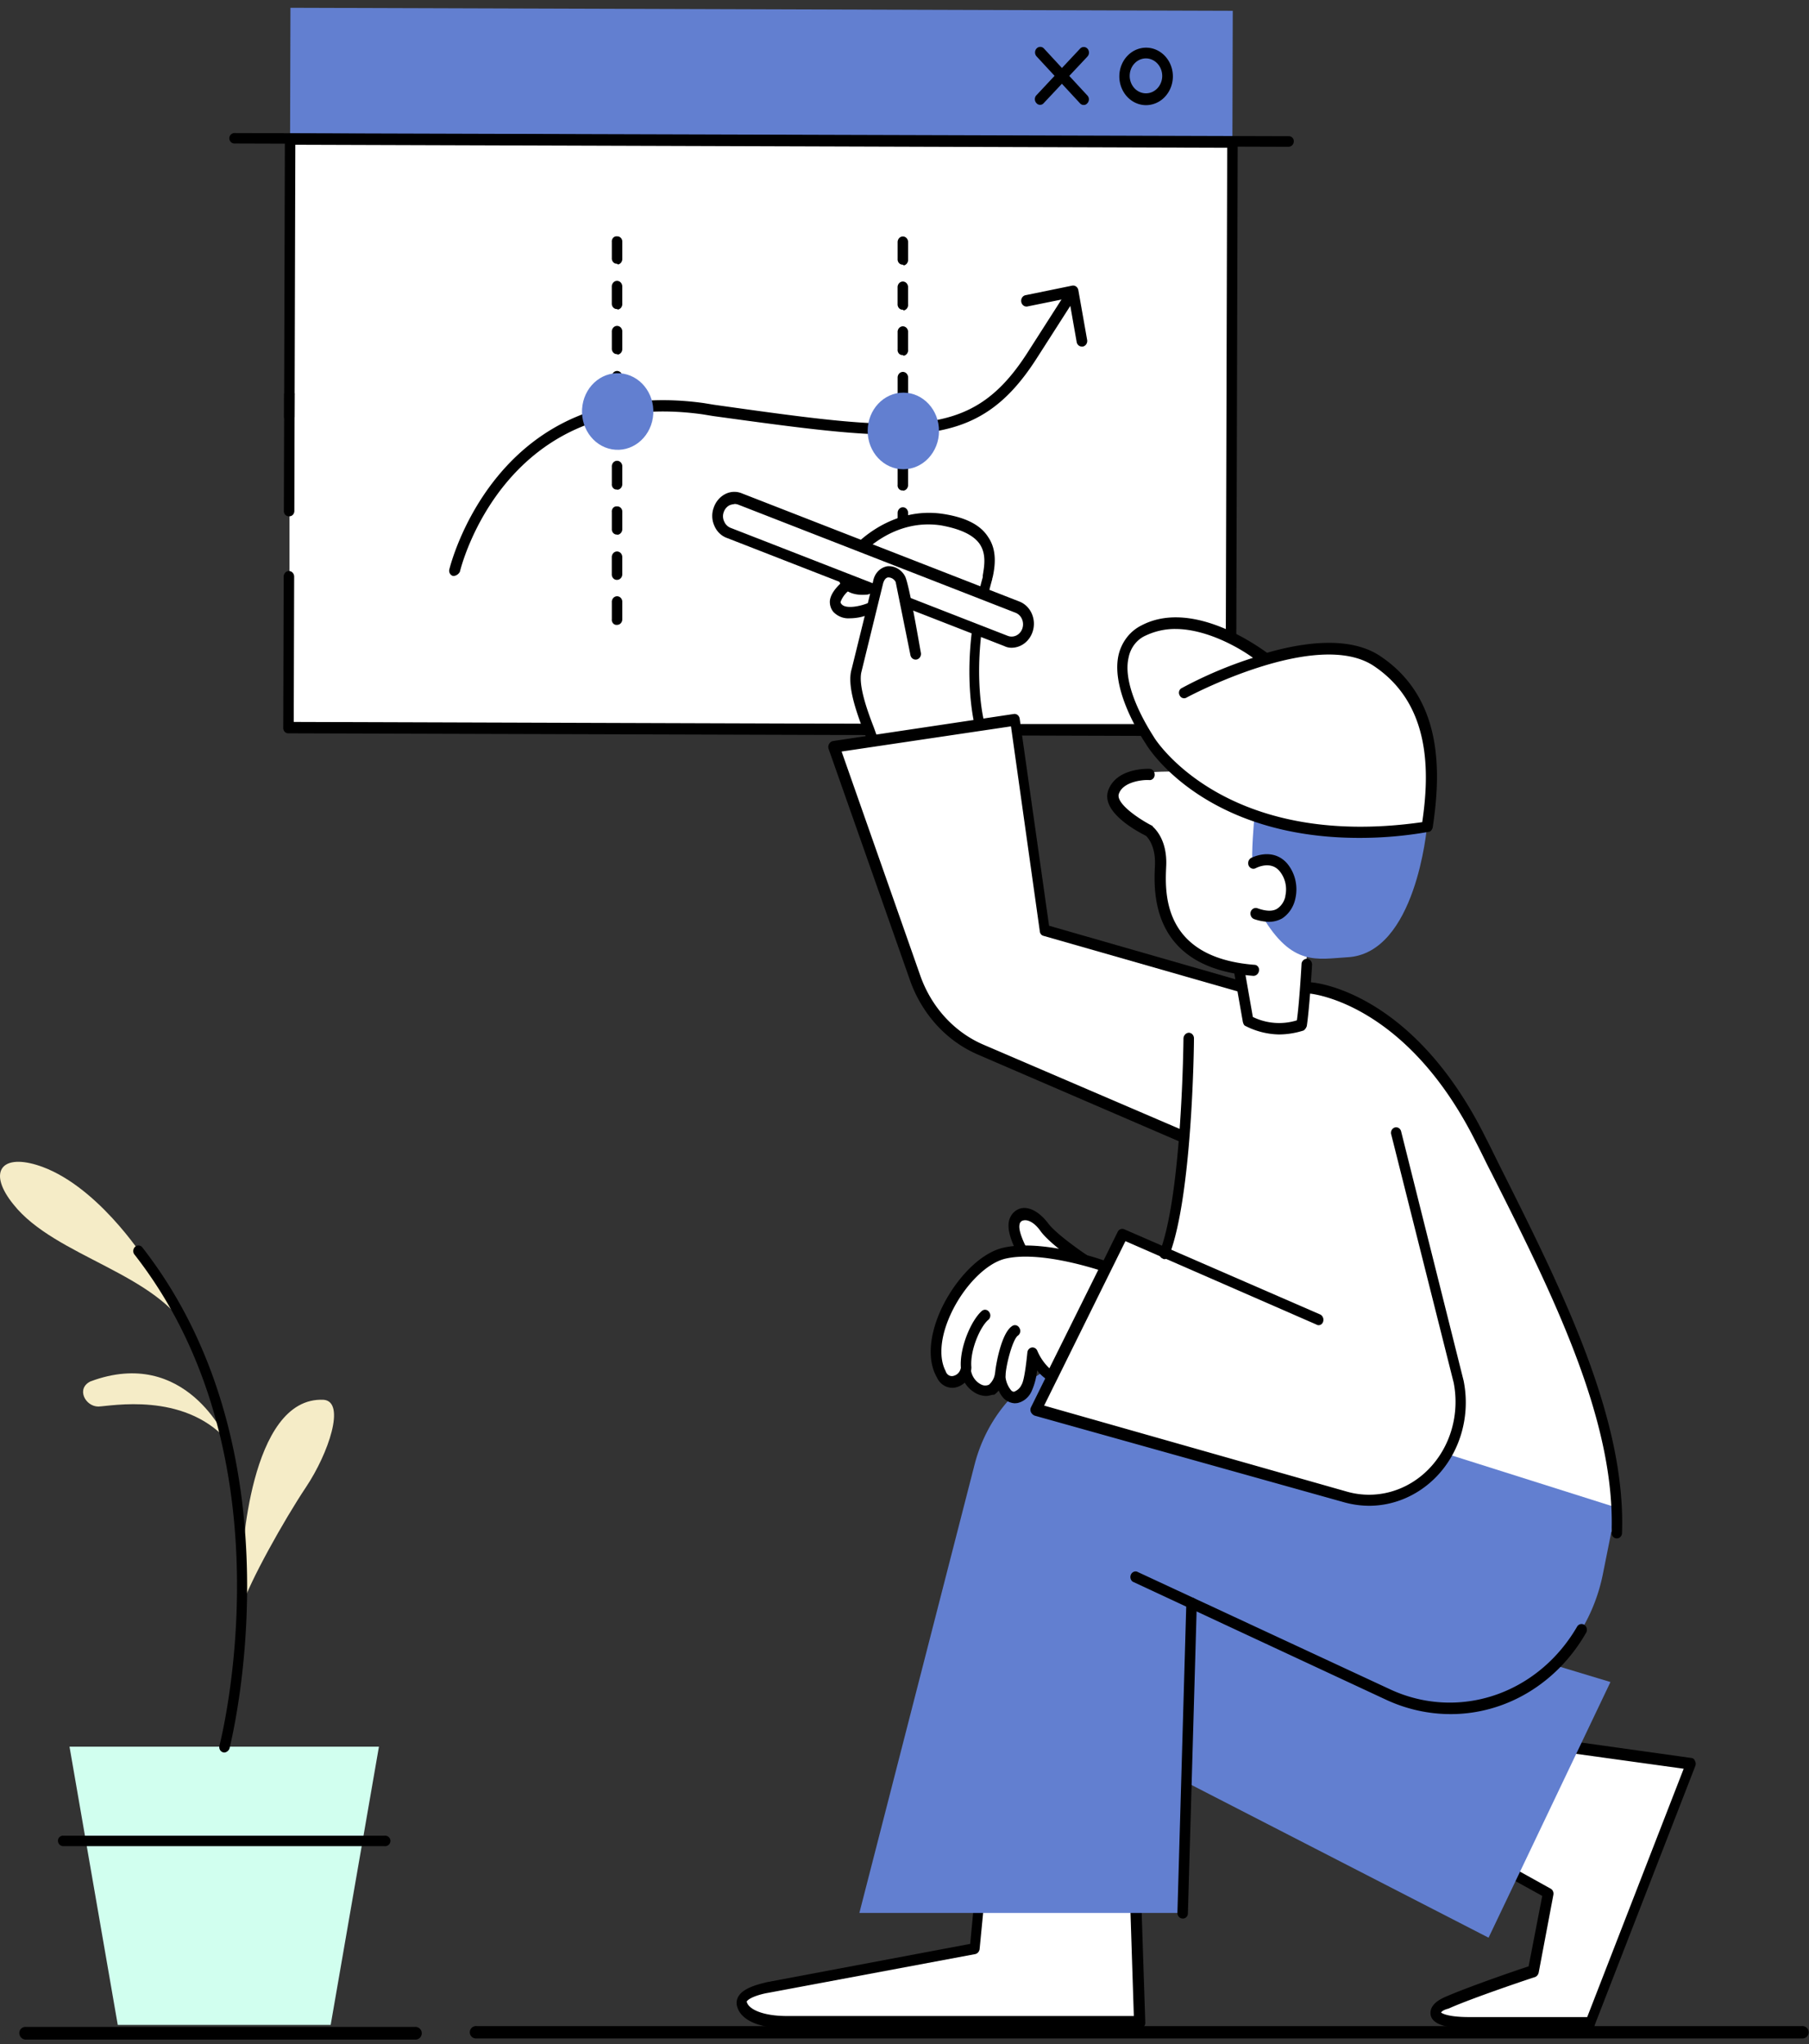 <svg xmlns="http://www.w3.org/2000/svg" viewBox="0 0 200 226" fill="none" xmlns:v="https://vecta.io/nano"><rect x="0" y="0" width="200" height="226" fill="#333333" stroke="none"/><path d="M136.185 14.98H32.004v65.066h104.181V14.98z" style="fill: rgb(255, 255, 255);"></path><path d="M32.111.862l-.04 14.507 104.181.332.04-14.507L32.111.862z" style="fill: rgb(98, 127, 208);"></path><g fill="#000"><path d="M136.134 81.394l-104.239-.312c-.077.005-.155-.008-.227-.038a.55.55 0 0 1-.193-.134c-.055-.059-.098-.13-.125-.207a.63.63 0 0 1-.035-.244l.047-16.7c0-.165.061-.324.17-.441a.56.56 0 0 1 .41-.183.56.56 0 0 1 .41.183c.109.117.17.276.17.441l-.047 16.065 103.02.334.182-63.82-103.026-.334-.083 30.059c0 .165-.061.324-.17.441a.56.56 0 0 1-.41.183.56.56 0 0 1-.411-.183.65.65 0 0 1-.17-.441l.088-30.666a.63.63 0 0 1 .035-.244c.028-.078.07-.149.125-.207s.121-.105.193-.134.15-.042.227-.038l104.181.334a.52.52 0 0 1 .228.038.55.55 0 0 1 .193.134.6.6 0 0 1 .125.207.65.65 0 0 1 .035.244l-.182 65.067c.005.077-.005.154-.029.226s-.062.139-.111.195-.108.1-.174.13a.49.49 0 0 1-.209.044z" style="fill: rgb(0, 0, 0);"></path><path d="M31.957 57.086a.51.51 0 0 1-.227-.038.54.54 0 0 1-.192-.134c-.054-.059-.096-.13-.123-.208a.63.63 0 0 1-.033-.244l.036-12.804a.63.63 0 0 1 .035-.244.59.59 0 0 1 .125-.207c.055-.058.121-.105.193-.134s.15-.042.227-.038c.078-.01.158-.001.232.027s.142.074.197.134a.58.58 0 0 1 .146.462l-.031 12.832a.63.63 0 0 1-.043.237.59.59 0 0 1-.128.198.55.55 0 0 1-.191.127c-.071.028-.147.039-.223.034zM142.4 16.231l-116.413-.363a.58.58 0 0 1-.635-.578.58.58 0 0 1 .635-.578l116.47.347a.55.55 0 0 1 .228.035.56.56 0 0 1 .193.125.55.55 0 0 1 .125.193c.028.072.04.15.035.227a.6.6 0 0 1-.051.236.58.58 0 0 1-.14.197.6.6 0 0 1-.207.125.59.59 0 0 1-.24.032h0zm-27.408-4.642a.49.49 0 0 1-.222-.046.53.53 0 0 1-.183-.143c-.055-.056-.099-.124-.129-.199a.64.64 0 0 1 0-.476c.03-.075.074-.143.129-.199l4.826-5.148a.57.57 0 0 1 .187-.134c.069-.031.144-.047.22-.047a.54.54 0 0 1 .22.047.58.58 0 0 1 .187.134c.053.057.096.125.124.2s.044.155.044.236-.015.161-.044.236-.071.143-.124.2l-4.831 5.148c-.05.062-.113.11-.182.143a.49.49 0 0 1-.222.046z" style="fill: rgb(0, 0, 0);"></path><path d="M119.801 11.606a.53.53 0 0 1-.22-.05c-.069-.032-.132-.08-.184-.139l-4.794-5.182a.61.61 0 0 1-.125-.2c-.029-.075-.044-.155-.044-.236s.015-.161.044-.236a.61.61 0 0 1 .125-.2.58.58 0 0 1 .186-.134c.07-.031.145-.047.22-.047a.55.55 0 0 1 .221.047.57.57 0 0 1 .186.134l4.795 5.187a.6.6 0 0 1 .129.198c.03.075.046.155.046.236a.63.63 0 0 1-.046.236.61.61 0 0 1-.129.198c-.051.062-.114.112-.185.144a.49.49 0 0 1-.225.045zm6.9.022a2.82 2.82 0 0 1-1.643-.542c-.485-.351-.863-.849-1.085-1.431a3.4 3.4 0 0 1-.163-1.837c.117-.616.4-1.181.816-1.624s.943-.744 1.518-.864a2.77 2.77 0 0 1 1.709.187c.54.243 1.001.652 1.325 1.176s.495 1.139.493 1.768c-.006.842-.321 1.648-.878 2.241a2.87 2.87 0 0 1-2.092.926h0zm0-5.171a1.71 1.71 0 0 0-1 .322 1.9 1.9 0 0 0-.665.865 2.07 2.07 0 0 0-.106 1.116c.069.375.239.72.49.991a1.76 1.76 0 0 0 .92.531 1.68 1.68 0 0 0 1.039-.107 1.83 1.83 0 0 0 .809-.709 2.03 2.03 0 0 0 .306-1.072c-.003-.508-.19-.995-.522-1.357s-.783-.57-1.256-.58h-.015zM50.202 63.681h-.114c-.074-.018-.143-.052-.204-.1a.58.58 0 0 1-.15-.179.62.62 0 0 1-.071-.228.63.63 0 0 1 .02-.239c.057-.189 5.183-21.531 28.113-18.369l1.156.189c21.77 3.062 28.399 3.952 34.629-5.739l4.017-6.279a.59.59 0 0 1 .371-.273.56.56 0 0 1 .443.089.63.63 0 0 1 .254.399.67.67 0 0 1-.083.475l-4.017 6.273c-6.64 10.315-13.943 9.296-35.733 6.301l-1.156-.189C55.768 42.75 50.901 62.968 50.844 63.218a.92.92 0 0 1-.272.311c-.111.08-.238.132-.371.151h0z" style="fill: rgb(0, 0, 0);"></path><path d="M119.615 38.314a.54.54 0 0 1-.378-.133c-.107-.092-.179-.223-.203-.368l-.855-4.859-4.53.918a.55.55 0 0 1-.242.017c-.081-.012-.158-.042-.227-.088a.61.61 0 0 1-.176-.178c-.046-.072-.079-.153-.094-.239a.71.71 0 0 1 .002-.26.65.65 0 0 1 .1-.237.61.61 0 0 1 .179-.174.57.57 0 0 1 .23-.082l5.105-1.046a.55.55 0 0 1 .232-.001.56.56 0 0 1 .213.095.61.61 0 0 1 .163.177.67.67 0 0 1 .087.231l.969 5.482a.67.67 0 0 1 .001.248.66.66 0 0 1-.088.23.62.62 0 0 1-.165.175.56.56 0 0 1-.215.093h-.108zM68.219 69.091c-.078.01-.158.001-.232-.027s-.142-.074-.197-.134a.58.58 0 0 1-.146-.462v-1.859a.67.67 0 0 1 .027-.256.63.63 0 0 1 .121-.222c.054-.064.121-.115.195-.151s.154-.053.235-.053a.55.55 0 0 1 .235.053.58.58 0 0 1 .195.151c.055.065.096.14.121.222a.67.67 0 0 1 .027.256v1.87a.66.66 0 0 1-.046.236.62.62 0 0 1-.126.199.57.57 0 0 1-.188.132.54.54 0 0 1-.221.045h0zm0-4.976a.52.52 0 0 1-.228-.04.55.55 0 0 1-.193-.136.6.6 0 0 1-.125-.209c-.027-.078-.039-.161-.035-.245v-1.887a.65.65 0 0 1 .17-.441.56.56 0 0 1 .41-.182.56.56 0 0 1 .41.182.65.65 0 0 1 .17.441v1.865c.004.083-.008.165-.035.243s-.067.149-.12.21a.58.58 0 0 1-.186.143c-.07.034-.146.053-.224.055h-.016zm0-5.01a.51.51 0 0 1-.227-.038.54.54 0 0 1-.192-.135.59.59 0 0 1-.124-.208.63.63 0 0 1-.033-.244v-1.87a.6.6 0 0 1 .025-.249.58.58 0 0 1 .124-.212c.055-.06.124-.105.198-.132a.48.48 0 0 1 .232-.025c.077-.005.155.008.227.038a.55.55 0 0 1 .193.134c.055.059.097.13.125.207a.63.63 0 0 1 .035.244v1.865a.66.66 0 0 1-.157.448.57.57 0 0 1-.403.203l-.026-.028zm0-4.982c-.078.01-.158.001-.232-.027s-.142-.074-.197-.134a.58.58 0 0 1-.146-.462v-1.87a.67.67 0 0 1 .027-.256.63.63 0 0 1 .121-.222c.054-.064.121-.115.195-.151s.154-.053.235-.053a.55.55 0 0 1 .235.053.58.58 0 0 1 .195.151c.055.065.096.14.121.222a.67.67 0 0 1 .027.256v1.865c.008.164-.043.324-.144.447a.57.57 0 0 1-.395.21l-.041-.028zm0-5.01c-.078.005-.155-.008-.227-.038s-.138-.075-.193-.134-.097-.13-.125-.207a.63.63 0 0 1-.035-.244v-1.87a.65.65 0 0 1 .17-.441.56.56 0 0 1 .41-.183.56.56 0 0 1 .41.183.65.65 0 0 1 .17.441v1.87c.014.165-.033.329-.131.456a.57.57 0 0 1-.393.223l-.057-.056zm0-4.982a.51.51 0 0 1-.227-.038.54.54 0 0 1-.192-.135.6.6 0 0 1-.124-.208.63.63 0 0 1-.033-.244v-1.865a.65.65 0 0 1 .17-.441.56.56 0 0 1 .41-.183.56.56 0 0 1 .41.183.65.65 0 0 1 .17.441v1.87c.013.163-.034.325-.131.451a.57.57 0 0 1-.388.223l-.067-.056zm0-4.976c-.078.004-.155-.009-.227-.04a.55.55 0 0 1-.192-.136.6.6 0 0 1-.123-.209.63.63 0 0 1-.033-.245v-1.809a.67.67 0 0 1 .027-.256.63.63 0 0 1 .121-.222.58.58 0 0 1 .195-.151.55.55 0 0 1 .47 0 .58.58 0 0 1 .195.151.63.63 0 0 1 .121.222.67.67 0 0 1 .027.256v1.87a.65.65 0 0 1-.14.412.57.57 0 0 1-.358.211l-.083-.056zm0-4.982a.52.52 0 0 1-.228-.04.55.55 0 0 1-.193-.136.6.6 0 0 1-.125-.208c-.027-.078-.039-.161-.035-.245v-1.865a.65.65 0 0 1 .17-.441.56.56 0 0 1 .41-.183.56.56 0 0 1 .41.183.65.65 0 0 1 .17.441v1.865a.66.66 0 0 1-.114.446.58.58 0 0 1-.368.239l-.098-.056zm0-5.01a.51.51 0 0 1-.227-.037c-.072-.03-.138-.076-.192-.135a.6.6 0 0 1-.124-.208.63.63 0 0 1-.033-.244v-1.787a.6.6 0 0 1 .025-.249.58.58 0 0 1 .124-.212c.055-.06.124-.105.198-.132a.48.48 0 0 1 .232-.025c.077-.005.155.008.227.038s.138.075.193.134.097.13.125.207a.63.63 0 0 1 .035.244v1.865a.66.66 0 0 1-.133.405.58.58 0 0 1-.344.219l-.109-.084zm31.597 40.035c-.078.01-.158.001-.232-.027s-.142-.074-.197-.134a.58.58 0 0 1-.146-.462v-1.87a.67.67 0 0 1 .027-.256.63.63 0 0 1 .121-.222c.054-.064.121-.115.195-.151s.154-.053.235-.053a.55.55 0 0 1 .235.053.59.59 0 0 1 .195.151.65.65 0 0 1 .121.222.67.67 0 0 1 .027.256v1.865c.001.082-.014.164-.043.24a.61.61 0 0 1-.125.204.59.59 0 0 1-.189.137.54.54 0 0 1-.223.048h0zm0-5.01c-.077.005-.155-.008-.227-.038s-.138-.075-.193-.134-.097-.13-.125-.207a.63.63 0 0 1-.035-.244v-1.87a.6.6 0 0 1 .025-.249.58.58 0 0 1 .124-.212c.055-.06.124-.105.198-.132a.48.48 0 0 1 .232-.025.52.52 0 0 1 .227.037.54.54 0 0 1 .193.134.59.59 0 0 1 .125.207.63.63 0 0 1 .035.244v1.865c.004.083-.008.165-.035.243s-.067.149-.12.21a.59.59 0 0 1-.186.143.55.55 0 0 1-.224.055l-.016-.028zm0-4.982a.51.51 0 0 1-.227-.038.54.54 0 0 1-.192-.134.59.59 0 0 1-.124-.208.63.63 0 0 1-.033-.244v-1.87a.65.65 0 0 1 .17-.441.56.56 0 0 1 .41-.183.56.56 0 0 1 .41.183.65.65 0 0 1 .17.441v1.87a.66.66 0 0 1-.156.448.57.57 0 0 1-.404.203l-.026-.028zm0-4.982c-.078.01-.158.001-.232-.027s-.142-.074-.197-.134a.58.58 0 0 1-.146-.462v-1.87a.64.64 0 0 1 .187-.402.56.56 0 0 1 .391-.162.56.56 0 0 1 .391.162.64.64 0 0 1 .187.402v1.87a.65.65 0 0 1-.146.444.57.57 0 0 1-.393.208l-.041-.028zm0-5.01c-.077.005-.155-.008-.227-.038s-.138-.075-.193-.134-.097-.13-.125-.207a.63.63 0 0 1-.035-.244v-1.865a.65.65 0 0 1 .17-.441.56.56 0 0 1 .41-.183.56.56 0 0 1 .41.183.65.65 0 0 1 .17.441v1.87c.007.081-.001.163-.023.241a.62.62 0 0 1-.108.213.58.58 0 0 1-.176.152c-.068.038-.141.061-.216.068l-.057-.056zm0-4.977a.52.52 0 0 1-.226-.041c-.072-.031-.137-.077-.191-.136a.6.6 0 0 1-.123-.208.65.65 0 0 1-.035-.243v-1.865a.65.65 0 0 1 .17-.441.56.56 0 0 1 .41-.183.56.56 0 0 1 .41.183.65.65 0 0 1 .17.441v1.87a.66.66 0 0 1-.13.453c-.097.127-.236.208-.388.226l-.067-.056zm0-4.982c-.078.01-.158.001-.232-.027s-.142-.074-.197-.134a.58.58 0 0 1-.146-.462v-1.87a.67.67 0 0 1 .027-.256.63.63 0 0 1 .121-.222c.054-.064.121-.116.195-.151a.55.55 0 0 1 .47 0 .59.59 0 0 1 .195.151.65.65 0 0 1 .121.222.67.67 0 0 1 .027.256v1.865a.67.67 0 0 1-.012.244.65.65 0 0 1-.099.221.61.61 0 0 1-.171.163.55.55 0 0 1-.216.079l-.083-.078zm0-5.01c-.077.005-.155-.008-.227-.038s-.138-.075-.193-.134-.097-.13-.125-.207a.63.63 0 0 1-.035-.244v-1.87a.65.65 0 0 1 .17-.441.56.56 0 0 1 .41-.183.56.56 0 0 1 .41.183.65.65 0 0 1 .17.441v1.865a.66.66 0 0 1-.106.46c-.09.132-.225.221-.376.247l-.099-.078zm0-4.982a.51.51 0 0 1-.227-.038.54.54 0 0 1-.192-.134.59.59 0 0 1-.124-.208.63.63 0 0 1-.033-.244v-1.87a.65.65 0 0 1 .17-.441.56.56 0 0 1 .41-.183.56.56 0 0 1 .41.183c.109.117.17.275.17.441v1.987c-.005.142-.055.278-.141.385a.57.57 0 0 1-.336.205l-.109-.084z" style="fill: rgb(0, 0, 0);"></path></g><path d="M72.181 46.191c.355-2.308-1.099-4.489-3.248-4.871s-4.18 1.18-4.535 3.488 1.099 4.489 3.248 4.871 4.18-1.18 4.535-3.488zm31.634 1.471c.007-2.34-1.754-4.242-3.932-4.249s-3.95 1.884-3.956 4.224 1.754 4.242 3.933 4.249 3.95-1.884 3.956-4.224z" style="fill: rgb(98, 127, 208);"></path><path d="M104.941 72.844s-2.431-3.797-5.504-1.497-2.897 10.577-2.897 10.577l11.822-1.742-3.421-7.337zm8.117 65.502s-1.156-1.993-.928-3.179c.291-1.303 1.975-1.303 3.307.557 1.037 1.431 4.292 3.613 4.292 3.613-.44.62-1.029 1.099-1.705 1.385a3.71 3.71 0 0 1-2.125.235c-2.608-.312-2.841-2.611-2.841-2.611z" style="fill: rgb(255, 255, 255);"></path><path d="M116.48 141.585a2.08 2.08 0 0 1-.638-.066c-2.317-.312-3.188-1.993-3.359-2.984-.29-.501-1.218-2.305-.927-3.552.078-.33.238-.631.462-.872a1.74 1.74 0 0 1 .813-.497c.984-.251 2.14.434 3.068 1.67s4.147 3.423 4.178 3.423a.92.92 0 0 1 .29.373.77.77 0 0 1-.057.501c-.449.632-1.029 1.142-1.694 1.49a4.47 4.47 0 0 1-2.136.514h0zm-2.83-3.301c0 .062.29 1.804 2.379 2.054a3.52 3.52 0 0 0 1.533-.113c.498-.15.963-.409 1.364-.761-.985-.684-3.074-2.226-3.882-3.34-.7-.996-1.451-1.308-1.913-1.18-.102.017-.197.067-.271.145s-.122.18-.138.289c-.171.685.518 2.116.814 2.678.046.039.046.1.114.228z" style="fill: rgb(0, 0, 0);"></path><g fill="#fff"><path d="M110.508 152.418c-.347.869-1.099 1.554-2.146 1.114-.391-.162-.736-.431-1-.781a2.66 2.66 0 0 1-.503-1.212l-.119.25c-.461.874-1.856 1.492-2.592.062-2.379-4.047 2.664-12.392 7.013-13.388s11.191 1.497 11.191 1.497l-5.971 12.141c-1.219-.434-2.074-2.494-2.074-2.494s-.228 3.056-.694 3.864-1.275 1.369-2.027.684-.871-2.176-.871-2.176l-.207.439zm20.245-26.714l-22.391-9.647c-1.663-.706-3.169-1.781-4.419-3.155a13.82 13.82 0 0 1-2.837-4.816l-8.988-25.528 20.002-2.989 3.307 23.285 21.857 6.29h7.479s10.958.746 18.955 16.872c7.132 14.384 15.55 29.886 15.031 43.463L125.7 159.142l3.073-20.546c1.099-2.867 1.737-7.659 2.141-12.207l-.161-.685z" style="fill: rgb(255, 255, 255);"></path><path d="M144.427 106.344l-.581 6.724c-1.94.719-4.066.585-5.914-.373l-.959-5.605v-.19c-9.163-1.43-8.873-8.528-8.697-11.327.114-2.928-1.275-3.896-1.275-3.896s-4.696-2.305-3.944-4.359 3.944-1.932 3.944-1.932l1.389-.061 17.566-.373-1.529 21.392z" style="fill: rgb(255, 255, 255);"></path><path d="M139.731 72.733s-7.712-5.979-13.336-2.989.731 12.191.731 12.191 7.826 12.954 30.611 9.525c.871-5.789 1.218-13.761-5.504-18.303-2.903-1.993-7.308-1.559-11.367-.501l-1.135.078zm25.973 133.541l5.39 3.051-1.622 8.594s-6.961 2.305-9.625 3.546c-1.856.813-1.913 2.182 2.55 2.182h13.393l11.134-28.639-15.887-2.227-5.333 13.493z" style="fill: rgb(255, 255, 255);"></path></g><path d="M175.847 224.27h-13.393c-2.721 0-4.115-.501-4.286-1.497-.063-.435 0-1.242 1.503-1.926 2.379-1.064 7.945-2.989 9.329-3.429l1.509-7.793-5.044-2.783a.61.61 0 0 1-.299-.343c-.054-.152-.051-.32.009-.47l5.334-13.509a.58.58 0 0 1 .23-.294c.105-.067.229-.095.35-.079l15.886 2.227c.089.001.176.032.248.087s.127.134.157.224c.05.081.082.174.092.271s-.002.195-.035.286l-11.123 28.655c0 .184-.233.373-.467.373zm-16.524-1.742c.177.122.871.495 3.11.495h13.046l10.667-27.458-14.704-2.037-4.924 12.563 4.929 2.738a.61.61 0 0 1 .252.29c.052.124.066.262.038.395l-1.622 8.588c-.024.114-.074.219-.146.307a.64.64 0 0 1-.264.194c-.057 0-6.956 2.305-9.563 3.485-.528.128-.762.312-.819.44z" style="fill: rgb(0, 0, 0);"></path><path d="M125.467 207.955l.518 15.693h-38.9c-2.84 0-4.81-.746-5.043-2.055s2.783-1.742 2.783-1.742l22.956-4.297.813-8.406 16.872.807z" style="fill: rgb(255, 255, 255);"></path><path d="M125.99 224.271H87.085c-3.245 0-5.277-.935-5.624-2.555-.034-.184-.031-.374.009-.556s.117-.354.224-.502c.638-.996 2.669-1.369 3.074-1.491l22.495-4.236.752-7.91c.021-.151.091-.289.197-.39a.59.59 0 0 1 .383-.167l16.929.869a.6.6 0 0 1 .399.194.69.69 0 0 1 .181.429l.518 15.691a.59.59 0 0 1-.042.239c-.031.075-.076.142-.134.196-.166.061-.285.189-.456.189zm-16.928-16.565l-.757 7.792a.68.68 0 0 1-.151.355.61.61 0 0 1-.31.202l-22.961 4.297c-.751.123-2.027.501-2.317.935-.057.062 0 .062 0 .062.171.745 1.622 1.558 4.463 1.558h38.325l-.467-14.444-15.824-.757z" style="fill: rgb(0, 0, 0);"></path><g fill="#7286c0"><path d="M136.019 173.275l42.03 12.703-13.476 28.268-44.813-23.04 2.55-19.801 13.709 1.87z" style="fill: rgb(98, 127, 208);"></path><path d="M178.688 166.675l-51.562-16.31c-1.976-.625-4.047-.822-6.094-.579s-4.029.918-5.83 1.99-3.387 2.516-4.665 4.251-2.22 3.725-2.776 5.855l-12.75 49.625h35.743l.985-34.245 21.8 9.959a16.25 16.25 0 0 0 7.4 1.472c2.538-.099 5.024-.797 7.282-2.045s4.232-3.015 5.782-5.175 2.638-4.66 3.187-7.323l1.498-7.475z" style="fill: rgb(98, 127, 208);"></path></g><path d="M160.371 189.524c-2.433-.001-4.84-.533-7.075-1.564l-28.062-13.075c-.114-.08-.199-.202-.237-.344a.66.66 0 0 1 .027-.427c.057-.134.156-.242.28-.305s.265-.076.397-.037l27.989 13.014c3.655 1.7 7.757 1.93 11.557.65s7.044-3.987 9.139-7.625c.091-.126.222-.21.368-.237a.55.55 0 0 1 .42.091.64.64 0 0 1 .252.373c.037.154.02.317-.05.458-1.569 2.761-3.774 5.042-6.402 6.624s-5.591 2.409-8.603 2.404h0z" style="fill: rgb(0, 0, 0);"></path><path d="M93.694 64.622s-2.141 1.498-1.156 2.617 3.711 0 3.711 0 2.783-.935 3.421-2.227-3.25-2.506-5.976-.39z" style="fill: rgb(255, 255, 255);"></path><path d="M93.953 68.363c-.328.025-.656-.023-.966-.141s-.593-.303-.833-.544a1.7 1.7 0 0 1-.322-.579c-.07-.214-.098-.442-.083-.668.119-1.113 1.394-2.115 1.622-2.304 2.322-1.804 5.396-1.492 6.438-.501a1.3 1.3 0 0 1 .45.742 1.37 1.37 0 0 1-.103.878c-.751 1.559-3.478 2.494-3.768 2.555a5.7 5.7 0 0 1-2.436.562h0zm3.25-4.297c-1.112.008-2.196.377-3.11 1.058h0a2.92 2.92 0 0 0-1.161 1.431c0 .061 0 .128.114.251.466.557 2.073.25 3.074-.189.985-.312 2.726-1.113 3.11-1.993 0-.061-.114-.245-.638-.434a9.11 9.11 0 0 0-1.415-.123h.026z" style="fill: rgb(0, 0, 0);"></path><path d="M108.362 80.131s-1.793-6.725.871-16.143c.29-1.932 1.104-5.483-5.1-6.413s-10.263 4.231-10.667 5.166c-.581 1.247.114 2.739 2.431 2.488" style="fill: rgb(255, 255, 255);"></path><path d="M108.363 80.749c-.124-.011-.243-.057-.345-.133a.75.75 0 0 1-.236-.301c-.057-.312-1.793-6.975.871-16.5v-.189c.176-1.058.409-2.366-.347-3.485-.695-.996-2.146-1.67-4.292-2.054-5.909-.874-9.796 4.108-10.086 4.854a1.14 1.14 0 0 0-.13.532c0 .186.045.369.13.532.29.434.985.618 1.856.495a.51.51 0 0 1 .23.012.54.54 0 0 1 .205.112c.06.053.109.118.144.193s.055.156.058.239a.66.66 0 0 1-.02.243c-.022.079-.057.152-.106.216s-.108.117-.175.155-.142.063-.218.07c-1.793.184-2.592-.557-2.897-.996-.204-.352-.322-.753-.342-1.167a2.6 2.6 0 0 1 .228-1.199c.637-1.431 5.043-6.474 11.304-5.567 2.493.373 4.173 1.186 5.044 2.555 1.036 1.492.756 3.301.518 4.42l-.057.189v.061c-2.592 9.152-.928 15.754-.871 15.815a.64.64 0 0 1 .018.239.62.62 0 0 1-.071.227.59.59 0 0 1-.149.179c-.06.048-.129.082-.202.101.041.15 0 .15-.062.15z" style="fill: rgb(0, 0, 0);"></path><path d="M111.202 70.852L80.534 58.961c-.23-.087-.442-.224-.622-.4s-.326-.39-.429-.629-.159-.496-.168-.758.033-.523.12-.768h0c.08-.248.206-.475.37-.67s.362-.352.584-.462.461-.172.705-.182a1.71 1.71 0 0 1 .715.128l30.674 11.947c.23.087.442.224.622.4s.326.39.429.629a2.09 2.09 0 0 1 .167.758c.009.262-.032.523-.12.768h0c-.177.488-.526.88-.972 1.092a1.73 1.73 0 0 1-1.407.038h0z" style="fill: rgb(255, 255, 255);"></path><path d="M111.84 71.62a1.77 1.77 0 0 1-.808-.184L80.363 59.479c-.308-.111-.592-.291-.832-.526a2.51 2.51 0 0 1-.562-.843 2.62 2.62 0 0 1-.224-.99c-.01-.343.047-.685.167-1.003.228-.657.686-1.192 1.275-1.492a2.19 2.19 0 0 1 .921-.242c.319-.012.637.048.934.175l30.669 11.957c.604.237 1.096.722 1.368 1.348a2.79 2.79 0 0 1 .083 1.992c-.171.515-.485.961-.901 1.277s-.912.486-1.421.488h0zM81.172 55.744c-.178.011-.353.053-.518.123-.295.152-.524.422-.638.752-.064.17-.092.353-.082.536a1.31 1.31 0 0 0 .139.522 1.27 1.27 0 0 0 .695.685l30.669 11.952c.312.113.654.091.951-.062s.528-.425.641-.757a1.45 1.45 0 0 0-.033-1.023 1.31 1.31 0 0 0-.688-.708L81.638 55.805c-.15-.058-.308-.086-.467-.084v.022z" style="fill: rgb(0, 0, 0);"></path><path d="M157.757 91.458s-1.218 14.012-8.811 14.385c-3.302.189-6.085 1.057-9.392-4.543 1.451-.067 3.244-.128 3.187-2.867s-2.026-3.858-4.229-2.928c-.233-.618.171-5.227.171-5.227s7.308 2.8 19.074 1.18z" style="fill: rgb(98, 127, 208);"></path><g fill="#000"><path d="M138.57 107.898c-11.403-.869-11.014-9.342-10.884-12.142.114-2.227-.814-3.173-.985-3.34-.985-.495-5.1-2.678-4.147-5.105s4.344-2.305 4.52-2.305a.56.56 0 0 1 .411.183.65.65 0 0 1 .17.441.65.65 0 0 1-.035.244.6.6 0 0 1-.125.207.55.55 0 0 1-.193.134c-.073.03-.15.042-.228.038-.751-.061-2.897.184-3.364 1.492-.404.996 1.975 2.678 3.654 3.552.057 0 .057 0 .057.061s1.685 1.247 1.509 4.481c-.114 2.739-.519 10.02 9.739 10.838.079-.002.158.015.23.051s.136.089.186.155a.58.58 0 0 1 .103.227c.018.083.017.169-.001.252a.67.67 0 0 1-.217.389c-.113.098-.254.15-.4.146h0z" style="fill: rgb(0, 0, 0);"></path><path d="M141.41 114.377c-1.285-.023-2.551-.342-3.711-.936-.171-.061-.233-.25-.29-.439l-.985-5.6c-.031-.166 0-.338.087-.478s.223-.238.377-.271.314 0 .444.094a.64.64 0 0 1 .253.404l.928 5.294a6.65 6.65 0 0 0 4.867.373c.29-2.054.518-6.229.518-6.29.027-.155.108-.293.225-.387a.56.56 0 0 1 .41-.122c.146.016.281.091.378.208a.66.66 0 0 1 .148.429c0 .183-.29 4.854-.581 6.785-.062.202-.184.376-.347.496-.883.285-1.799.433-2.721.44h0zm-1.161-12.453c-.552-.02-1.098-.125-1.622-.312-.144-.062-.26-.181-.324-.332a.7.7 0 0 1-.024-.48.63.63 0 0 1 .307-.348c.14-.069.299-.078.445-.025.871.311 1.627.373 2.146.061a2.05 2.05 0 0 0 .594-.583 2.23 2.23 0 0 0 .334-.787v-.061a3.26 3.26 0 0 0-.004-1.454c-.112-.477-.329-.918-.634-1.285-.985-1.186-2.55-.373-2.664-.312-.139.064-.296.068-.438.009a.6.6 0 0 1-.319-.321.7.7 0 0 1-.022-.45.65.65 0 0 1 .255-.357c.114-.067 2.379-1.247 4.002.557a4.39 4.39 0 0 1 .924 1.837c.162.685.163 1.402.004 2.088-.096.448-.273.871-.523 1.245a3.35 3.35 0 0 1-.929.932 3.01 3.01 0 0 1-1.508.378z" style="fill: rgb(0, 0, 0);"></path><path d="M150.279 92.644c-17.105 0-23.325-9.903-23.594-10.398-.114-.189-3.945-5.728-3.017-9.836a5.08 5.08 0 0 1 .909-1.92 4.65 4.65 0 0 1 1.584-1.32c5.857-3.117 13.508 2.739 13.922 3.006 4.349-1.247 9.273-1.804 12.523.373 7.07 4.731 6.665 13.076 5.795 18.926-.057.25-.228.501-.462.501a43.51 43.51 0 0 1-7.66.668h0zm-20.35-23.101c-1.137-.004-2.262.251-3.301.746-.47.214-.884.547-1.207.971a3.5 3.5 0 0 0-.649 1.462c-.814 3.546 2.841 8.778 2.841 8.84.114.184 7.826 12.452 29.627 9.341.808-5.483.984-13.015-5.334-17.256s-20.639 3.429-20.733 3.49a.52.52 0 0 1-.424.043.54.54 0 0 1-.191-.111c-.056-.05-.102-.112-.136-.182a.57.57 0 0 1-.075-.224.59.59 0 0 1 .019-.237c.022-.077.059-.147.109-.207a.53.53 0 0 1 .18-.139 46.1 46.1 0 0 1 7.873-3.346c-1.524-1.113-5.121-3.19-8.599-3.19h0zm48.815 100.555c-.152 0-.299-.065-.406-.181a.64.64 0 0 1-.169-.437c.461-12.391-6.494-26.341-13.279-39.79-.581-1.114-1.099-2.227-1.679-3.34-7.775-15.626-18.38-16.5-18.494-16.5a.54.54 0 0 1-.236-.055.59.59 0 0 1-.195-.153.64.64 0 0 1-.121-.224.68.68 0 0 1-.026-.258.66.66 0 0 1 .072-.247c.04-.077.094-.143.16-.195s.139-.09.219-.109a.53.53 0 0 1 .241-.005c.461 0 11.362.935 19.421 17.184.581 1.113 1.104 2.226 1.68 3.367 6.841 13.633 13.859 27.705 13.393 40.408a.62.62 0 0 1-.195.387c-.107.099-.244.152-.386.148h0zm-47.99-43.77c-.082.009-.164-.013-.233-.061l-22.376-9.653c-1.724-.736-3.286-1.85-4.585-3.272a14.48 14.48 0 0 1-2.962-4.984l-8.987-25.551a.66.66 0 0 1-.034-.286.64.64 0 0 1 .091-.271c.092-.157.237-.269.404-.312l20.023-2.995c.145-.02.293.021.411.114s.199.231.226.387l3.25 22.913 21.448 6.162c.143.047.264.149.34.287a.68.68 0 0 1 .069.459.61.61 0 0 1-.094.219c-.045.066-.102.121-.168.162a.53.53 0 0 1-.213.077c-.075.011-.152.004-.224-.018l-21.77-6.23c-.108-.024-.207-.086-.28-.175s-.119-.201-.129-.32l-3.188-22.668-18.726 2.783 8.698 24.777c.602 1.708 1.525 3.264 2.712 4.571s2.612 2.338 4.187 3.028l22.334 9.586a.63.63 0 0 1 .324.332c.064.151.073.323.023.48-.048.124-.127.232-.227.312a.67.67 0 0 1-.343.145h0z" style="fill: rgb(0, 0, 0);"></path></g><path d="M154.399 125.269l6.899 27.522a11.69 11.69 0 0 1-.261 5.442 11.06 11.06 0 0 1-2.678 4.629c-1.242 1.275-2.765 2.191-4.427 2.662a9.49 9.49 0 0 1-5.074.032l-34.266-9.592 9.568-19.361 21.624 9.402" style="fill: rgb(255, 255, 255);"></path><g fill="#000"><path d="M151.383 166.491a10.49 10.49 0 0 1-2.727-.373l-34.26-9.592c-.174-.067-.319-.2-.41-.373-.041-.086-.063-.181-.063-.278s.022-.192.063-.278l9.568-19.361c.062-.148.175-.264.316-.323a.54.54 0 0 1 .436.011l21.624 9.402c.144.06.261.178.327.328s.075.322.026.479a.58.58 0 0 1-.117.214.52.52 0 0 1-.192.138c-.073.03-.151.042-.228.035s-.153-.032-.22-.075l-21.101-9.213-8.987 18.181 33.509 9.524c1.575.441 3.23.443 4.806.005s3.023-1.301 4.202-2.508 2.052-2.716 2.535-4.386a11.01 11.01 0 0 0 .228-5.157l-6.899-27.432c-.026-.08-.037-.164-.031-.249a.67.67 0 0 1 .064-.241c.037-.075.088-.141.15-.193s.133-.091.209-.113a.54.54 0 0 1 .233-.013c.078.013.153.043.219.089s.123.105.167.176.074.149.088.232l6.898 27.522a12.19 12.19 0 0 1-.243 5.791c-.545 1.876-1.532 3.569-2.866 4.913-1.987 1.996-4.604 3.11-7.324 3.118h0z" style="fill: rgb(0, 0, 0);"></path><path d="M112.194 155.157c-.401-.021-.786-.173-1.104-.434-.928-.812-1.037-2.432-1.099-2.616-.005-.162.045-.32.14-.446s.229-.211.378-.239a.66.66 0 0 1 .406.163.74.74 0 0 1 .232.394h0a2.84 2.84 0 0 0 .637 1.742c.176.184.347.184.41.123a1.44 1.44 0 0 0 .751-.746c.29-.434.518-2.366.638-3.552a.64.64 0 0 1 .153-.368.57.57 0 0 1 .332-.188.54.54 0 0 1 .369.072c.112.067.2.173.25.301.314.734.768 1.39 1.332 1.926l5.406-10.888c-1.799-.557-6.842-1.993-10.206-1.247-2.317.501-5.1 3.49-6.432 6.913-.871 2.227-.928 4.236-.233 5.539a.78.78 0 0 0 .137.273c.062.08.139.145.226.192s.182.074.279.08a.66.66 0 0 0 .285-.044 1.02 1.02 0 0 0 .494-.32c.133-.155.222-.347.258-.554-.171-2.227 1.161-5.288 2.322-6.285.06-.051.128-.089.202-.111s.151-.027.227-.015a.54.54 0 0 1 .214.082c.065.043.122.1.166.167s.083.139.103.218a.63.63 0 0 1 .015.245c-.011.082-.037.161-.077.231a.6.6 0 0 1-.155.18c-.871.746-2.027 3.34-1.856 5.227-.006.495-.16.975-.441 1.368a2.15 2.15 0 0 1-1.114.814c-.433.144-.899.115-1.314-.08s-.751-.544-.946-.983c-.928-1.615-.928-3.98.114-6.68 1.275-3.301 4.235-6.975 7.257-7.66 4.467-.996 11.19 1.431 11.48 1.553.083.027.158.076.219.142s.105.148.129.237a.74.74 0 0 1 0 .495l-5.914 12.08a.68.68 0 0 1-.302.273.62.62 0 0 1-.393.038c-.584-.287-1.1-.713-1.508-1.246-.082.822-.297 1.623-.638 2.365-.156.32-.376.598-.645.814a2.17 2.17 0 0 1-.91.433l-.274.022zm16.58-15.938a.31.31 0 0 1-.234-.066.53.53 0 0 1-.197-.126.56.56 0 0 1-.127-.204c-.028-.077-.039-.16-.033-.243a.6.6 0 0 1 .067-.235c2.436-6.412 2.592-23.351 2.592-23.535.009-.162.074-.314.181-.429a.6.6 0 0 1 .399-.194h0a.56.56 0 0 1 .411.182.65.65 0 0 1 .17.441c0 .685-.177 17.373-2.727 23.97-.024.123-.088.234-.179.314s-.206.124-.323.125z" style="fill: rgb(0, 0, 0);"></path></g><path d="M96.477 81.935c.119-.434-2.431-5.478-1.793-7.844s1.913-8.038 2.379-9.775 2.032-1.186 2.493-.312 1.685 8.217 1.685 8.217" style="fill: rgb(255, 255, 255);"></path><path d="M96.478 82.558h-.114a.56.56 0 0 1-.343-.218c-.086-.115-.13-.259-.124-.406-.113-.362-.248-.715-.404-1.058-.695-1.87-1.913-5.043-1.332-6.914l1.508-6.123.871-3.613c.075-.407.264-.78.542-1.069a1.85 1.85 0 0 1 1.013-.546c.393-.035.787.052 1.136.249a2.15 2.15 0 0 1 .834.865c.461.935 1.508 7.159 1.736 8.406a.7.7 0 0 1 .015.258.68.68 0 0 1-.082.242.63.63 0 0 1-.165.187.57.57 0 0 1-.221.101.55.55 0 0 1-.24-.002.56.56 0 0 1-.22-.104.61.61 0 0 1-.163-.189c-.042-.074-.069-.157-.08-.243l-1.622-8.033a.97.97 0 0 0-.344-.368c-.143-.088-.305-.134-.47-.133-.233 0-.467.251-.581.685l-.871 3.552-1.508 6.162c-.404 1.498.7 4.487 1.337 6.123.404 1.113.518 1.436.461 1.67a.62.62 0 0 1-.194.374.54.54 0 0 1-.376.143h0zm12.506 71.791a2.72 2.72 0 0 1-.865-.189c-.478-.21-.901-.54-1.234-.963a3.55 3.55 0 0 1-.684-1.464c-.003-.157.05-.31.147-.428s.233-.192.379-.208.292.027.409.121.198.232.226.387c.069.331.211.639.413.899s.458.465.748.599a.99.99 0 0 0 .407.089.99.99 0 0 0 .407-.089c.201-.175.366-.392.486-.638s.19-.516.208-.793c.057-.623.638-4.236 1.856-5.043.063-.048.135-.081.211-.098a.54.54 0 0 1 .23.001c.076.017.148.051.211.099s.116.11.156.182.076.146.092.228a.65.65 0 0 1-.001.249.63.63 0 0 1-.093.227c-.045.068-.102.126-.169.17-.518.373-1.218 2.861-1.337 4.169a3.31 3.31 0 0 1-.386 1.339c-.221.409-.525.76-.889 1.026-.156-.061-.503.128-.928.128zm21.769 57.781a.56.56 0 0 1-.41-.183c-.109-.117-.17-.275-.17-.441l.985-34.244a.65.65 0 0 1 .17-.441.56.56 0 0 1 .41-.182.56.56 0 0 1 .411.182.65.65 0 0 1 .17.441l-.985 34.244c.004.084-.008.167-.035.245s-.07.148-.125.207a.54.54 0 0 1-.193.134.51.51 0 0 1-.228.038h0z" style="fill: rgb(0, 0, 0);"></path><path d="M21.078 147.614c-3.535-6.853-14.959-8.595-19.592-14.445-2.783-3.423-1.508-5.605 2.592-4.358 6.494 1.992 11.771 10.208 11.771 10.208s2.623 3.852 5.23 8.595zm-10.2 7.905c-1.451 0-2.493-1.993-.871-2.783 10.553-3.925 15.031 6.413 15.031 6.413-4.831-5.244-12.714-3.691-14.16-3.63zm15.881 22.044c.814-2.617 4.582-9.402 7.075-13.138s4.406-9.402 1.97-9.653c-8.345-.434-9.045 17.937-9.045 17.937v4.854z" style="fill: rgb(245, 236, 199);"></path><path d="M7.685 193.127h34.209l-5.334 30.76H13.018l-5.333-30.76z" style="fill: rgb(209, 255, 239);"></path><path d="M6.41 203.549a.55.55 0 0 1 .035-.228.56.56 0 0 1 .318-.318.55.55 0 0 1 .227-.035h35.541a.58.58 0 0 1 .445.149.56.56 0 0 1 .14.194.58.58 0 0 1 0 .47c-.033.074-.08.14-.14.194a.58.58 0 0 1-.207.122c-.077.025-.158.035-.238.027H7.048c-.08.006-.161-.004-.237-.03a.59.59 0 0 1-.206-.12c-.06-.054-.108-.12-.141-.193a.59.59 0 0 1-.054-.232zm-4.271 21.266a.67.67 0 0 1 .043-.276.66.66 0 0 1 .152-.234c.067-.067.146-.119.234-.152s.182-.048.276-.043h43.02a.69.69 0 0 1 .288.035c.093.032.177.082.249.148s.129.146.169.235.06.186.06.284-.02.194-.06.284-.097.169-.169.235a.7.7 0 0 1-.537.183H2.895a.71.71 0 0 1-.281-.043.73.73 0 0 1-.41-.379.73.73 0 0 1-.066-.277h0zm22.536-31.064c-.074-.017-.144-.051-.205-.098a.57.57 0 0 1-.151-.179.62.62 0 0 1-.072-.228.63.63 0 0 1 .019-.241c.062-.311 8.236-31.819-9.449-54.359-.071-.126-.097-.275-.075-.42a.63.63 0 0 1 .198-.372.55.55 0 0 1 .375-.145.56.56 0 0 1 .373.152c18.032 23.036 9.739 55.167 9.682 55.478-.051.122-.132.227-.234.303a.66.66 0 0 1-.346.131l-.114-.022zm174.547 31.633H52.684a.68.68 0 0 1-.686-.406.69.69 0 0 1-.058-.276c0-.095.02-.188.058-.275a.68.68 0 0 1 .685-.406h146.538a.68.68 0 0 1 .28.034c.09.03.172.079.242.143a.68.68 0 0 1 .164.229.69.69 0 0 1 .058.275.69.69 0 0 1-.058.276.68.68 0 0 1-.164.229c-.07.064-.152.113-.242.143a.68.68 0 0 1-.28.034h0z" style="fill: rgb(0, 0, 0);"></path></svg>